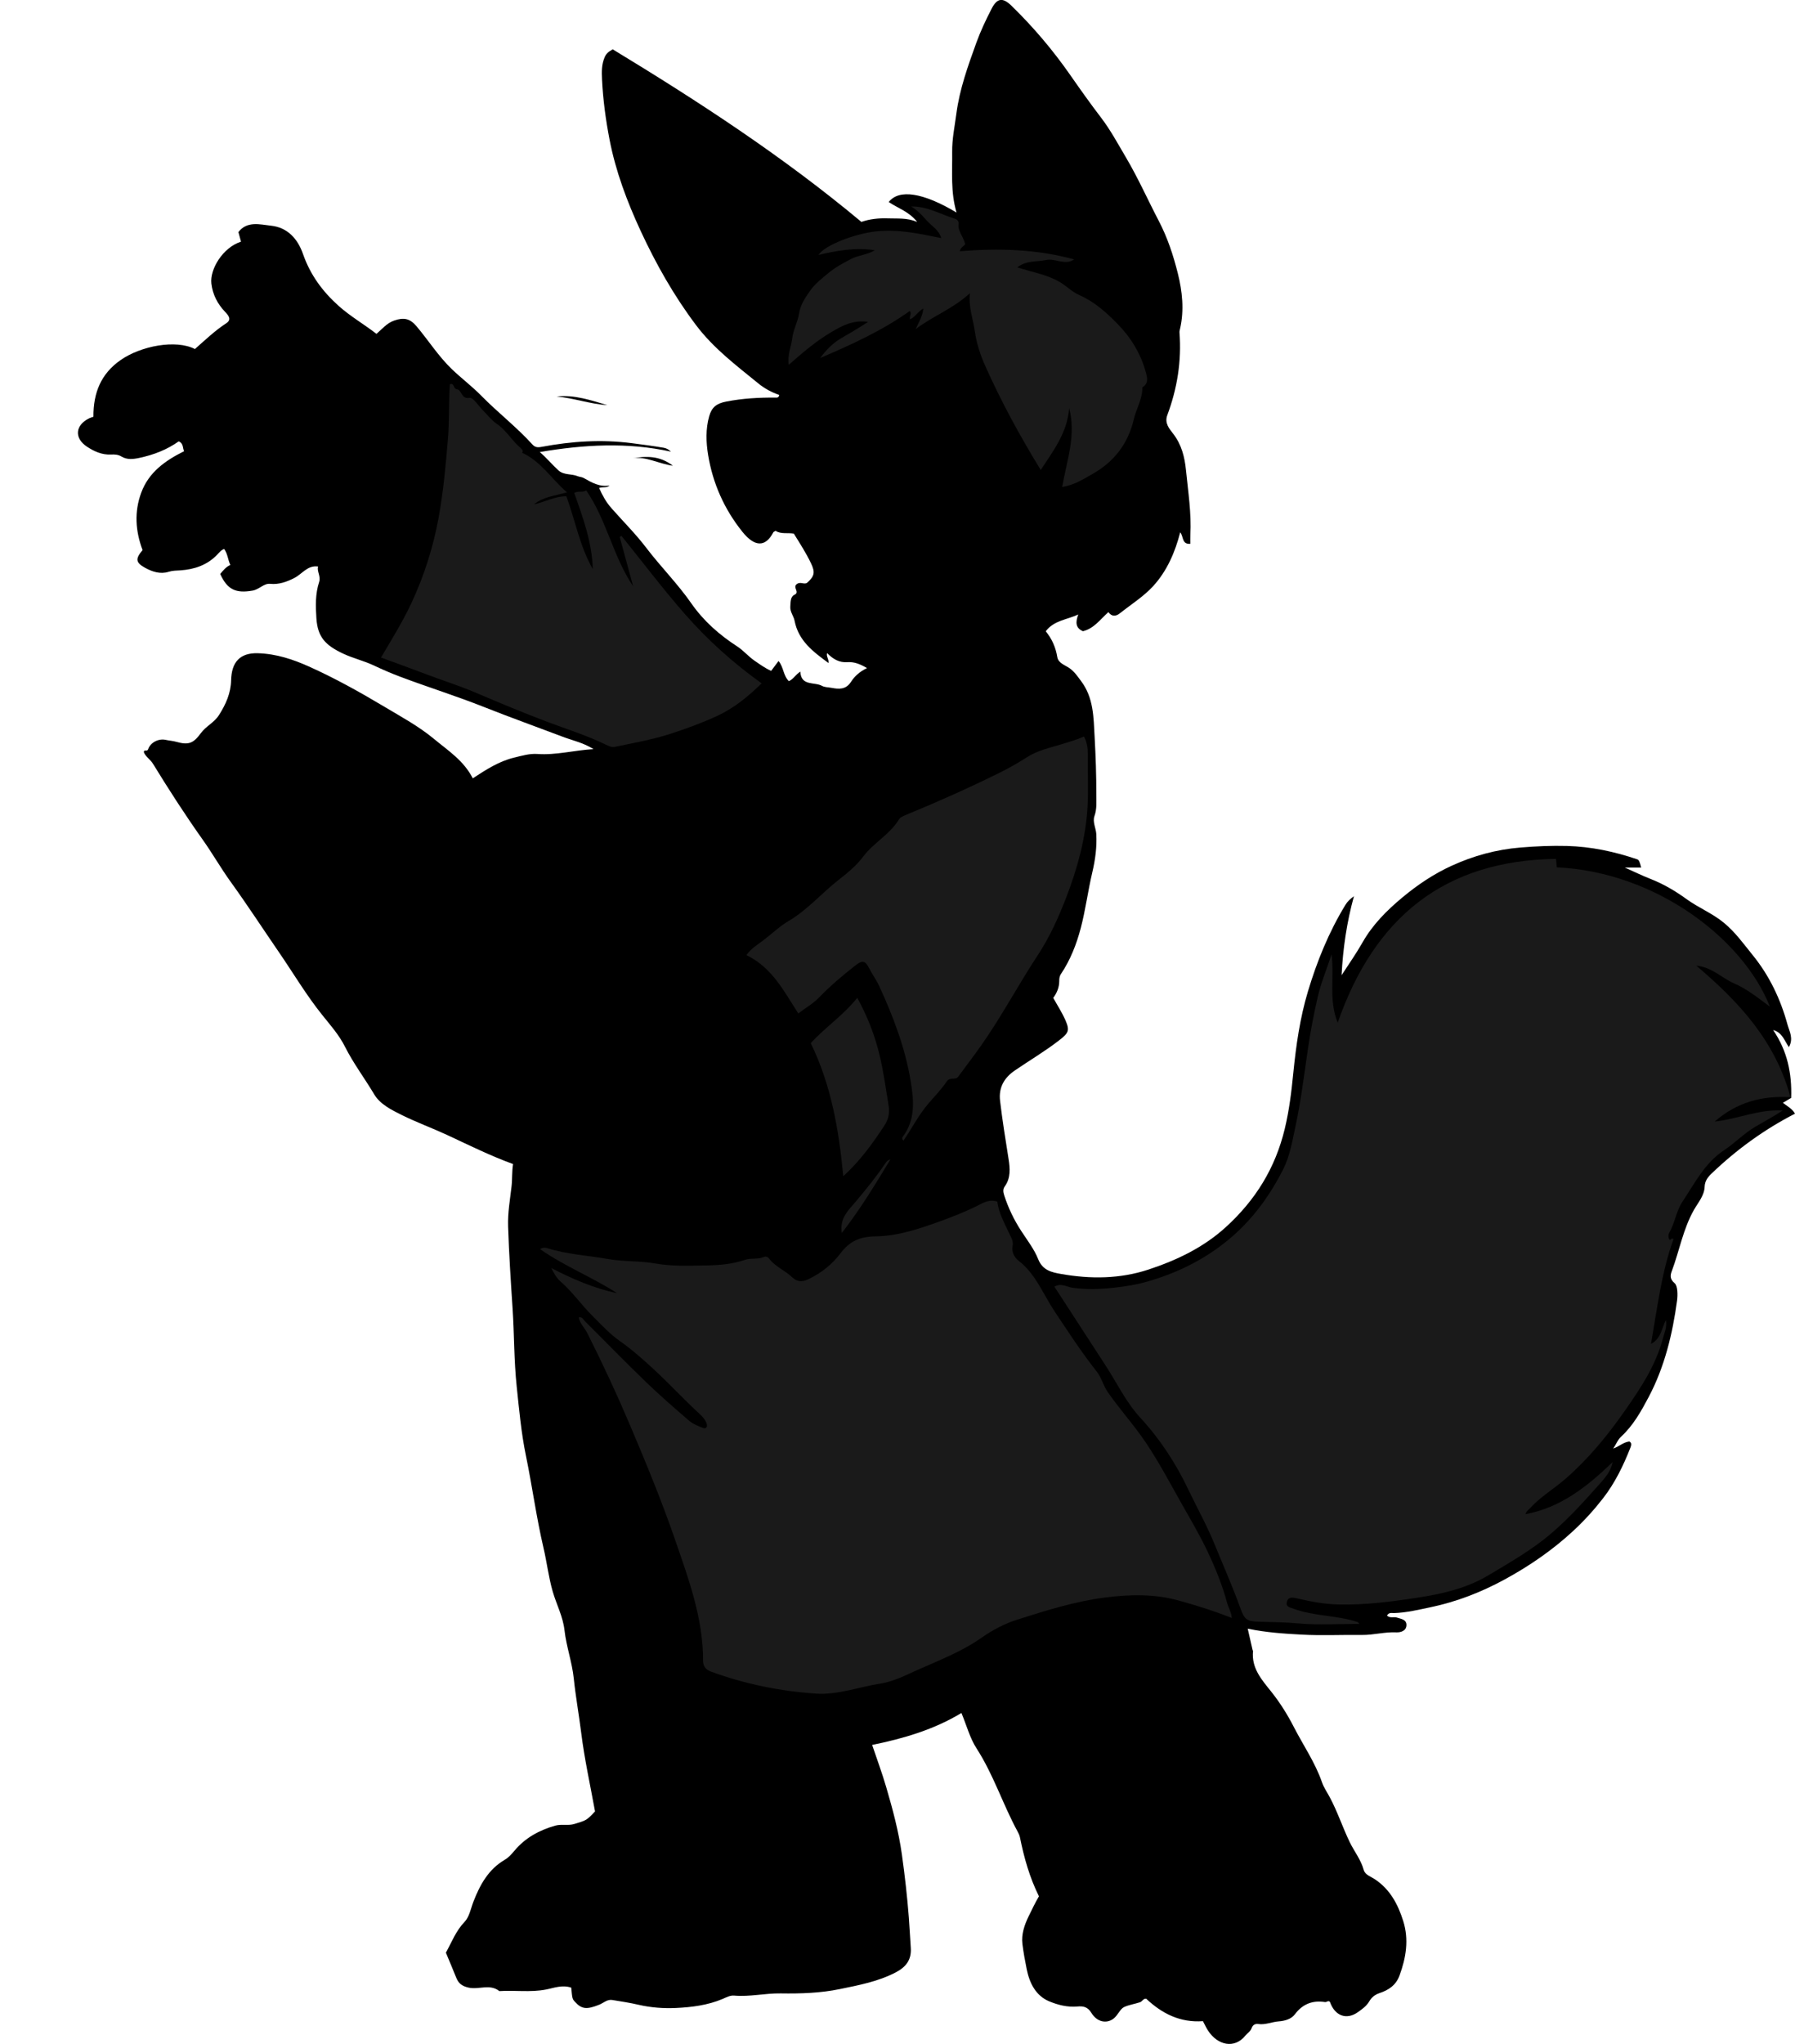 <?xml version="1.0" encoding="utf-8"?>
<!-- Generator: Adobe Illustrator 24.0.2, SVG Export Plug-In . SVG Version: 6.00 Build 0)  -->
<svg version="1.1" id="Layer_1" xmlns="http://www.w3.org/2000/svg" xmlns:xlink="http://www.w3.org/1999/xlink" x="0px" y="0px"
	 width="821.35" height="934.99" viewBox="0 0 821.35 934.99" style="enable-background:new 0 0 821.35 934.99;" xml:space="preserve">
<style type="text/css">
	.st0{fill:#1A1A1A;}
</style>
<g>
	<path d="M261.39,909.25c-4.23-1.42-7.98,0.18-11.57,0.86c-7.15,1.37-14.24,0.25-21.33,0.72c-4.31-3.47-9.39-0.53-14.09-1.6
		c-3.16-0.72-4.62-1.99-5.67-4.62c-1.51-3.78-3.11-7.52-4.7-11.36c2.61-4.72,4.53-9.91,8.56-14.11c2.19-2.29,2.83-6.11,4.06-9.28
		c3-7.72,6.84-14.74,14.34-19.12c1.68-0.98,3.09-2.55,4.36-4.07c4.95-5.96,11.37-9.44,18.7-11.53c2.91-0.83,5.88,0.14,8.86-0.79
		c5.31-1.66,5.37-1.45,9.36-5.72c-2.16-11.94-4.83-23.89-6.33-35.99c-1.03-8.29-2.53-16.51-3.4-24.83
		c-0.77-7.41-3.4-14.63-4.24-22.05c-0.72-6.35-3.67-11.77-5.38-17.67c-1.9-6.55-2.68-13.4-4.24-20.06
		c-3.26-13.93-5.14-28.12-8.03-42.11c-2.16-10.47-3.1-21.03-4.22-31.64c-1.26-11.89-1.1-23.76-1.88-35.62
		c-0.83-12.53-1.64-25.04-2.06-37.6c-0.21-6.27,0.89-12.29,1.58-18.35c0.39-3.48,0.13-6.86,0.7-10.21
		c-10.57-3.85-20.31-8.72-30.16-13.3c-6.81-3.16-13.87-5.73-20.62-9.06c-4.97-2.45-10.09-5.02-12.79-9.57
		c-4.33-7.3-9.5-14.11-13.3-21.67c-2.77-5.52-6.77-9.99-10.5-14.65c-7.28-9.08-13.18-19.06-19.73-28.61
		c-7.38-10.76-14.52-21.71-22.15-32.29c-4.5-6.24-8.28-12.92-12.73-19.18c-8.03-11.31-15.54-22.96-22.79-34.78
		c-1.23-2-3.32-3.2-4.16-5.21c-0.1-1.64,1.48-0.14,1.92-1.41c1.1-3.2,4.85-5.01,8.01-4.32c1.6,0.35,3.26,0.44,4.83,0.88
		c5.57,1.57,7.82,0.84,11.31-3.96c2.32-3.19,6.09-4.78,8.3-8.27c3.14-4.96,5.4-9.97,5.54-15.93c0.2-8.37,4.12-12.58,12.22-12.35
		c8.39,0.24,16.08,2.79,23.51,6.13c11.9,5.36,23.28,11.7,34.51,18.41c7.72,4.61,15.66,8.9,22.56,14.63
		c6.39,5.32,13.65,9.92,17.78,18.06c6.01-3.93,11.94-7.81,19-9.5c3.52-0.84,6.95-1.9,10.62-1.64c8.45,0.59,16.65-1.67,25.61-2.23
		c-4.6-2.92-9.44-3.9-13.91-5.59c-12.01-4.55-24.09-8.87-36.04-13.61c-12.67-5.04-25.72-9.1-38.48-13.91
		c-4.1-1.54-8.18-3.31-12.12-5.17c-4.61-2.17-9.55-3.28-14.09-5.44c-7.9-3.74-11.56-7.4-12.14-16.05
		c-0.37-5.58-0.54-11.25,1.26-16.71c0.86-2.61-1.18-4.96-0.47-7.04c-4.87-0.72-7.29,3.44-10.94,5.27
		c-3.43,1.73-6.93,3.05-11.04,2.65c-2.9-0.28-4.94,2.57-8.04,3.1c-7.53,1.3-11.52-0.34-14.78-7.62c1.35-1.61,2.67-3.29,4.64-4.12
		c-1.17-2.39-1.16-4.98-2.85-7.32c-1.45,0.52-2.3,1.74-3.26,2.72c-4.61,4.71-10.36,6.64-16.76,7.07c-1.8,0.12-3.53,0.08-5.37,0.66
		c-3.8,1.21-7.52-0.02-10.86-1.87c-4.29-2.38-4.42-4.1-1.07-8.06c-3.28-8.69-3.87-17.47-0.61-26.28
		c3.47-9.38,10.99-14.66,19.62-18.96c-0.76-1.34-0.13-3.46-2.47-4.5c-5.33,3.8-11.48,6.19-18.07,7.58c-2.83,0.6-5.6,0.9-8.14-0.64
		c-1.55-0.94-3.14-0.99-4.78-0.91c-4.15,0.21-7.78-1.47-11.02-3.61c-5.94-3.94-5.33-9.87,1.09-12.99c0.71-0.34,1.49-0.53,1.89-0.67
		c-0.07-10.9,3.4-19.68,12.5-25.99c9.26-6.42,25.2-9.49,33.94-5c4.61-4.04,9.09-8.38,14.35-11.8c2.59-1.69,1.03-3.55-0.55-5.21
		c-3.46-3.64-5.68-7.9-6.27-12.95c-0.76-6.5,5.22-16.5,13.56-19.15c-0.37-1.37-0.74-2.73-1.19-4.38c3.93-5.17,9.81-3.49,14.94-2.93
		c7.59,0.82,12.2,6.03,14.62,12.95c3.31,9.49,8.89,17.13,16.41,23.83c5.33,4.75,11.43,8.23,17.2,12.7c2.54-2.12,4.65-4.87,8.07-6.07
		c4.41-1.55,7.22-1.01,10.26,2.59c5.45,6.47,10.01,13.7,16.13,19.59c4.36,4.19,9.24,7.85,13.47,12.16
		c7.57,7.7,16.16,14.32,23.42,22.32c1.18,1.3,2.3,1.47,4.28,1.09c13.66-2.56,27.39-3.48,41.3-1.66c4.87,0.63,9.72,1.25,14.55,2.09
		c1.37,0.24,2.29,0.88,3.28,1.78c-20.04-4.42-39.98-3.22-60.02,0.18c3.19,2.74,5.66,5.77,8.54,8.39c2.48,2.25,5.94,1.46,8.8,2.65
		c0.86,0.36,1.85,0.32,2.78,0.84c3.62,2.04,7.25,4.22,11.81,3.4c-1.41,1.3-3,0.49-4.79,1.14c1.47,3.35,3.2,6.48,5.61,9.21
		c5.34,6.06,11.11,11.79,15.99,18.2c6.61,8.68,14.36,16.41,20.6,25.39c5.58,8.03,12.83,14.41,20.98,19.68
		c2.93,1.9,5.08,4.59,7.97,6.56c2.43,1.66,4.76,3.39,7.58,4.64c1.13-1.52,2.25-3.02,3.37-4.52c2.33,2.74,2.12,6.65,4.72,9.22
		c2.08-0.88,3.05-3,5.26-4.36c0.3,6.77,6.43,4.58,9.95,6.53c1.15,0.64,2.84,0.61,4.27,0.88c3.32,0.62,6.6,0.97,9-2.8
		c1.62-2.55,4.08-4.7,7.28-6.23c-3.07-1.82-5.84-2.93-9-2.71c-3.67,0.26-6.51-1.34-9.25-4.17c-0.5,1.59,0.84,2.62,0.64,4.57
		c-7.14-5.25-13.76-10.2-15.53-19.35c-0.42-2.19-2.13-4-1.95-6.52c0.15-2.03,0.03-4.48,1.83-5.31c2.8-1.29-1.08-3.42,1.24-5.01
		c1.81-1.24,3.37,0.67,4.91-0.77c3.04-2.84,3.42-4.57,1.55-8.54c-2.24-4.74-5.09-9.12-7.92-13.7c-2.76-0.53-5.85,0.37-8.35-1.29
		c-0.52,0.34-0.91,0.45-1.04,0.7c-3.61,6.92-8.55,6.71-14.11-0.2c-8.36-10.4-13.6-22.25-15.73-35.25
		c-0.94-5.73-1.17-11.84,0.52-17.73c1.16-4.06,3.36-5.78,7.77-6.64c7.54-1.47,15.02-1.87,22.62-1.82c0.59,0,1.38,0.14,1.66-1.2
		c-3.39-1.16-6.72-2.94-9.44-5.16c-10.15-8.28-20.61-16.1-28.69-26.84c-10.12-13.45-18.29-27.91-25.3-43.04
		c-6.21-13.4-11.45-27.3-14.25-41.86c-1.73-8.99-2.97-18.11-3.42-27.34c-0.18-3.67-0.23-6.93,1.21-10.29
		c0.64-1.48,1.59-2.43,3.68-3.58c39.21,23.8,77.89,48.97,113.78,78.94c3.71-1.28,7.89-1.78,12.18-1.61
		c4.24,0.17,8.52-0.35,13.35,1.61c-3.88-4.85-8.91-6.28-13.01-9.09c4.67-6.01,15.69-4.36,31.02,4.81c-2.78-9.46-1.88-18.59-2-27.68
		c-0.08-5.94,1.16-11.73,1.93-17.59c1.48-11.25,5.31-21.82,9.12-32.37c1.93-5.35,4.4-10.54,7-15.6c2.56-4.97,5.12-5.25,9.2-1.26
		c9.91,9.69,18.83,20.19,26.77,31.58c4.57,6.56,9.21,13.1,14.08,19.47c4.34,5.67,7.76,12.06,11.41,18.23
		c5.56,9.41,10,19.41,15.03,29.05c4.09,7.83,6.71,15.96,8.75,24.13c1.99,7.98,2.94,16.59,1.03,25.02c-0.14,0.63-0.35,1.29-0.3,1.92
		c1,13.02-1.03,25.6-5.58,37.79c-1.34,3.59,0.84,6.12,2.65,8.45c3.89,5.01,5.31,10.71,5.91,16.82c0.98,9.85,2.53,19.65,1.99,29.6
		c-0.07,1.33-0.01,2.66-0.01,3.98c-3.97,0.36-3.06-3.43-4.63-5.26c-2.35,9.15-6.07,17.72-12.36,24.6
		c-4.37,4.78-10.07,8.35-15.2,12.42c-1.85,1.46-3.74,1.68-5.3-0.51c-3.78,3.37-6.59,7.51-11.65,8.74c-3.48-1.52-3.42-4.2-2.14-7.67
		c-5.04,2.43-11.01,2.6-14.89,7.7c2.88,3.47,4.56,7.37,5.3,11.82c0.46,2.79,3.62,3.66,5.64,5.1c2.26,1.61,3.6,3.68,5.18,5.77
		c5.83,7.71,5.76,16.6,6.26,25.69c0.48,8.78,0.8,17.53,0.77,26.31c-0.01,3.28,0.32,6.55-0.85,9.83c-0.96,2.71,0.69,5.49,0.84,8.27
		c0.32,5.95-0.48,11.76-1.85,17.59c-1.98,8.4-3.06,17.02-5.25,25.35c-1.94,7.4-4.75,14.6-9.06,21.03c-0.74,1.1-0.79,2.13-0.79,3.26
		c-0.02,2.87-1.04,5.36-2.74,7.68c1.88,3.41,4.05,6.73,5.61,10.31c2.05,4.73,1.32,5.82-2.99,9.16c-6.48,5.01-13.52,9.16-20.25,13.77
		c-4.7,3.22-7.44,7.63-6.71,13.85c1.05,8.94,2.5,17.8,3.9,26.68c0.65,4.11,1.05,8.6-1.75,12.47c-0.84,1.17-0.81,2.38-0.27,4.04
		c1.88,5.81,4.46,11.19,7.77,16.29c2.75,4.24,5.96,8.34,7.8,12.97c2.03,5.14,6.25,6.01,10.4,6.74c13.49,2.39,27.03,2.31,40.13-2.03
		c12.91-4.28,25.02-10.01,35.35-19.42c13.59-12.38,22.62-27,26.94-44.94c2.05-8.52,3.06-17,3.92-25.65
		c1.25-12.49,3.03-25,6.64-37.05c4.15-13.88,9.6-27.3,17.2-39.75c0.95-1.56,2.15-2.69,3.9-3.95c-3.34,12.1-5.03,23.99-5.66,36.14
		c3.26-5.03,6.7-9.92,9.6-15.03c4.65-8.19,11.11-14.61,18.14-20.48c6.9-5.76,14.37-10.8,22.61-14.56
		c10.03-4.58,20.4-7.43,31.51-8.35c7.13-0.59,14.22-0.9,21.31-0.71c11,0.3,21.7,2.57,32.12,6.12c0.76,0.26,1.09,0.99,1.8,3.74
		c-2.18,0-4.29,0-7.54,0c4.63,2.06,8.16,3.79,11.8,5.21c5.97,2.34,11.38,5.53,16.59,9.31c5.37,3.89,11.58,6.34,16.87,10.66
		c5.36,4.38,9.19,9.83,13.38,14.99c7.57,9.33,12.69,20.09,15.85,31.68c0.84,3.06,2.87,6.31,0.64,10.31
		c-2.14-3.02-2.92-6.61-7.21-7.82c6.5,9.55,8.63,19.86,8.25,31.05c-1.14,0.68-2.34,1.39-3.79,2.24c1.97,1.55,4.24,2.69,5.55,4.97
		c-14.08,7.23-26.73,16.42-38.13,27.34c-1.78,1.7-3.12,3.41-3.23,6.13c-0.16,4.05-3.02,7.25-4.87,10.51c-5,8.8-6.64,18.65-10.1,27.9
		c-0.62,1.65-1.26,3.62,1.23,5.66c1.45,1.18,1.47,5.43,1.13,7.95c-2.08,15.36-5.73,30.43-13.02,44.19
		c-3.4,6.42-7.06,12.99-12.57,18.06c-1.69,1.55-2.3,3.66-3.66,5.44c2.59-0.77,4.41-2.8,7.38-3.23c0.9,0.48,1.17,1.17,0.51,2.86
		c-3.24,8.26-7.1,16.19-12.55,23.19c-4.1,5.27-8.59,10.22-13.54,14.81c-9.57,8.87-20.18,16.15-31.59,22.35
		c-10.6,5.76-21.79,10.1-33.56,12.58c-5.56,1.17-11.17,2.54-16.93,2.72c-1.05,0.03-2.31-0.43-3.2,1.14
		c1.36,1.35,3.16,0.43,4.56,0.92c1.76,0.61,4.29,0.78,4.33,3.3c0.05,2.86-2.74,3.55-4.57,3.46c-5.35-0.27-10.5,1.26-15.81,1.19
		c-9.16-0.12-18.35,0.35-27.49-0.15c-8.13-0.44-16.31-0.96-24.75-2.72c0.76,3.35,1.49,6.56,2.22,9.76c0.04,0.16,0.22,0.31,0.21,0.45
		c-0.83,7.85,4.04,13.23,8.39,18.68c4,5.02,7.4,10.47,10.27,16.07c4.32,8.41,9.77,16.26,12.89,25.3c0.83,2.42,2.37,4.61,3.59,6.89
		c3.54,6.64,5.86,13.79,9.13,20.54c2.06,4.24,5.08,7.96,6.37,12.65c0.64,2.33,3.39,3.11,5.22,4.35
		c6.93,4.67,10.49,11.49,12.87,19.06c2.65,8.46,1.31,16.69-1.7,24.9c-1.67,4.54-5.08,6.68-9.1,8.03c-2.23,0.75-3.68,1.98-4.75,3.8
		c-1.28,2.19-3.33,3.61-5.26,4.97c-5.23,3.69-10.52,1.61-12.74-4.74c-0.77-0.81-1.47,0.21-2.23,0.09
		c-5.71-0.89-10.26,0.87-13.8,5.59c-1.75,2.33-4.81,3.05-7.46,3.25c-3.13,0.24-6.07,1.67-9.28,1.2c-1.47-0.22-2.57,0.45-3.07,1.92
		c-0.52,1.5-1.93,2.25-2.86,3.4c-4.89,6.07-12.65,4.57-17.16-2.45c-0.87-1.36-1.53-2.85-2.24-4.18
		c-10.43,0.76-18.72-3.45-25.97-10.26c-1.35-0.16-1.75,1.25-2.84,1.62c-2.47,0.82-5.24,1.2-7.36,2.24
		c-1.73,0.85-2.84,3.82-4.77,5.27c-3.15,2.38-7.51,1.59-10.07-2.61c-1.79-2.93-3.87-3.19-6.55-2.95c-4.5,0.39-8.91-0.75-12.8-2.38
		c-6.15-2.57-8.99-8.35-10.28-14.68c-0.78-3.83-1.49-7.72-1.97-11.58c-0.55-4.41,0.97-8.78,2.88-12.69c1.5-3.07,2.98-6.19,4.69-9.09
		c-4.24-8.55-6.81-17.6-8.67-26.87c-0.21-1.02-0.62-1.88-1.07-2.71c-6.77-12.44-11.06-26.09-18.82-38.1
		c-3.04-4.7-4.51-10.42-6.91-16.18c-12.54,7.6-26.38,11.66-40.85,14.62c2.16,6.41,4.52,12.76,6.42,19.25
		c2.98,10.15,5.72,20.37,7.19,30.88c1.34,9.59,2.44,19.2,3.18,28.87c0.35,4.6,0.57,9.21,0.89,13.81c0.38,5.49-2.22,8.78-6.81,11.19
		c-8.06,4.23-16.85,5.87-25.63,7.68c-8.97,1.85-18,2.12-27.09,1.98c-7.11-0.11-14.15,1.63-21.3,1c-1.86-0.16-3.53,0.79-5.14,1.48
		c-6.88,2.94-14.31,3.86-21.51,4.19c-5.56,0.26-11.45-0.16-17.09-1.47c-3.96-0.92-8-1.53-12.02-2.19c-2.31-0.38-3.99,1.36-5.93,2.14
		c-5.64,2.28-8.02,2.12-11.04-1.19C261.87,914.41,261.87,914.41,261.39,909.25z"/>
	<path d="M277.93,185.34c-7.89-0.51-15.38-3.25-23.23-3.95C262.84,180.47,270.35,183.1,277.93,185.34z"/>
	<path d="M307.92,213.06c-6.84-1-12.21-4.33-18.37-3.45C295.72,208.65,301.78,208.34,307.92,213.06z"/>
	<path class="st0" d="M809.87,460.5c-5.86-4.32-10.56-8.13-16.38-10.64c-5.5-2.36-9.86-7.31-17.32-8.14
		c19.68,16.69,36.15,34.48,43.11,60.18c-13.16-0.73-24.46,2.28-34.68,11.15c10.69-1.13,20.05-5.71,31.15-5.04
		c-4.57,2.9-8.56,5.1-12.42,7.34c-5.33,3.09-9.48,7.54-14.51,10.87c-8.81,5.83-13.39,15.13-18.98,23.51
		c-2.83,4.25-3.46,9.74-6.06,14.29c-0.44,0.77-0.5,2.18,0.21,3.12c0.72,0.26,0.74-1.14,1.75-0.28
		c-5.51,15.26-7.38,31.42-10.29,47.91c4.58-2.37,4.75-6.84,6.83-10.94c0.56,3.53-0.72,5.95-1.39,8.49
		c-3.24,12.23-10.06,22.51-17.19,32.73c-7.97,11.43-16.73,22.14-27.19,31.28c-5.29,4.63-11.48,8.24-16.29,13.49
		c-0.78,0.85-1.83,1.47-2.2,2.84c16.25-3.01,28.4-12.78,39.87-23.82c-0.79,4.33-3.62,7.36-6.16,10.24
		c-6.78,7.65-13.64,15.2-21.44,21.97c-9.01,7.81-19.23,13.58-29.3,19.61c-9.87,5.91-21.02,8.47-32.33,10.19
		c-12.05,1.84-24.1,3.42-36.37,3.12c-6.48-0.16-12.68-1.37-18.91-2.81c-1.9-0.44-3.93-0.75-4.52,1.56c-0.62,2.4,1.32,2.57,3.22,3.26
		c9.29,3.39,19.33,2.9,28.67,5.88c0.47,0.15,0.9,0.22,1.18,0.99c-9.4,0-18.78,0.62-28.02-0.23c-5.8-0.53-11.55-0.57-17.32-0.74
		c-6.25-0.19-7.06-0.78-9.17-6.62c-3.48-9.66-7.67-19.03-11.53-28.53c-3.57-8.8-8.18-17.01-12.24-25.52
		c-5.64-11.83-12.8-22.83-21.72-32.49c-6.73-7.29-10.89-16.18-16.22-24.34c-7.73-11.85-15.41-23.73-23.25-35.81
		c3.14-1.77,5.83,0.16,8.33,0.52c6.28,0.9,12.35,0.68,18.64,0.01c5.58-0.6,10.93-1.47,16.32-3.07c13.31-3.93,25.38-9.89,36.17-18.76
		c10.87-8.93,18.88-19.89,25.19-32.28c3.07-6.04,4.14-12.66,5.55-19.17c2.53-11.65,4-23.5,5.7-35.27c1.2-8.27,2.74-16.47,4.61-24.53
		c1.43-6.18,3.93-12.25,6.31-19.42c1.37,10.76-1.41,20.74,2.82,31.23c16.78-48.17,48.85-74.28,99.89-74.92
		c0.14,1.48,0.25,2.67,0.36,3.85C758.07,398.9,797.82,429.83,809.87,460.5z"/>
	<path class="st0" d="M563.65,740.17c-8.3-3.33-16.17-5.74-24.11-7.96c-11.2-3.13-22.42-2.88-33.77-1.44
		c-13.81,1.75-27.01,5.92-40.2,10.1c-5.94,1.88-11.48,4.83-16.55,8.38c-9.07,6.33-19.27,10.24-29.25,14.69
		c-5.51,2.45-10.94,5.29-16.9,6.21c-9.84,1.52-19.45,5.26-29.48,4.59c-16.49-1.11-32.64-4.4-48.21-10.12
		c-2.14-0.78-3.48-2.41-3.47-4.81c0.07-19.35-6.51-37.19-12.67-55.07c-6.14-17.85-13.34-35.31-20.71-52.69
		c-6.06-14.28-12.6-28.33-19.58-42.19c-1.23-2.45-3.39-4.39-3.94-7.21c1.65-0.42,2.12,1.03,2.9,1.81
		c9.34,9.27,18.51,18.71,27.98,27.85c6.35,6.12,13.02,11.91,19.71,17.66c1.68,1.45,3.95,2.29,6.05,3.16
		c1.8,0.75,2.35-0.52,1.89-1.92c-0.56-1.73-1.8-3.1-3.16-4.35c-7.33-6.72-14.05-14.07-21.4-20.81c-4.81-4.41-9.64-8.72-14.95-12.44
		c-4.8-3.36-8.65-7.58-12.75-11.66c-5.05-5.04-9.13-10.97-14.52-15.66c-1.96-1.7-3.11-3.9-4.3-6.23
		c9.64,4.96,19.43,9.28,30.07,11.48c-11.32-7.31-23.96-12.27-35.19-20.12c1.25-0.84,2.46-0.72,3.39-0.43
		c8.93,2.83,18.28,3.28,27.42,4.91c7.31,1.3,14.8,0.81,22.06,2.1c7.66,1.36,15.3,0.97,22.96,0.87c6.06-0.08,12.09-0.57,17.92-2.56
		c2.78-0.95,5.9-0.07,8.71-1.34c0.69-0.31,1.69-0.1,2.25,0.67c2.82,3.81,7.37,5.49,10.68,8.68c2.28,2.2,4.73,2.1,7.25,0.91
		c5.88-2.78,10.96-6.79,14.82-11.91c4.19-5.57,8.89-7.66,16.13-7.75c10.21-0.13,20.14-3.53,29.83-7.04
		c5.37-1.95,10.65-4.05,15.79-6.53c3.11-1.5,6.07-3.65,10.01-2.3c0.6,5.26,3.39,10.04,5.68,15.02c0.78,1.71,1.8,3.09,1.27,5.47
		c-0.46,2.09,0.64,4.9,2.66,6.44c7.88,6.02,11.28,15.26,16.5,23.12c6.23,9.38,12.37,18.81,19.34,27.64c2.29,2.9,2.99,6.42,5.07,9.42
		c5.51,7.93,12.02,15.07,17.41,23.09c6.03,8.96,11.04,18.49,16.33,27.86c4.08,7.22,8.34,14.38,11.88,21.87
		c3.61,7.63,6.85,15.5,9.01,23.69C562.05,735.34,563.32,737.09,563.65,740.17z"/>
	<path class="st0" d="M271.24,260.32c-0.34-12.26-4.5-23.54-8.48-34.85c1.83-1.03,3.79-0.04,5.48-1.13
		c9.38,13.59,12.25,30.18,21.46,43.84c-2.04-7.52-4.09-15.04-6.13-22.56c0.27-0.16,0.54-0.31,0.82-0.47
		c9.68,12.01,19,24.34,29.16,35.93c10.26,11.71,21.87,22.14,34.96,31.53c-6.53,6.35-12.99,11.5-20.36,14.9
		c-6.9,3.18-14.16,5.83-21.4,8.18c-8.31,2.69-17.01,4.19-25.59,5.99c-1.26,0.26-2.88-0.5-4.17-1.13
		c-8.51-4.15-17.54-6.94-26.37-10.27c-11.11-4.19-22.07-8.77-32.99-13.43c-7.8-3.33-15.88-5.81-23.78-8.85
		c-6.34-2.43-12.74-4.71-19.51-7.2c4.99-8.46,9.86-16.32,13.81-24.71c5.92-12.6,10.07-25.73,12.57-39.4
		c2.16-11.79,3.21-23.69,4.23-35.63c0.72-8.46,0.3-16.88,0.89-25.3c2.16-0.79,1.48,2.14,3.16,2.3c2.42,0.22,1.87,4.65,5.91,3.95
		c1.62-0.28,3.96,3.6,5.97,5.6c2.13,2.11,3.98,4.62,6.42,6.27c4.46,3.03,7,7.82,11.04,11.17c1.04,0.86,0.95,1.63,0.54,2.04
		c8.53,3.86,13.32,11.86,20.57,18.13c-5.95,1.69-11.03,2.1-15.09,5.49c4.96-1.05,9.55-3.74,14.81-3.68
		C263.25,238.23,265.31,249.96,271.24,260.32z"/>
	<path class="st0" d="M413.37,521.82c-0.7-0.86-0.63-1.32-0.31-1.75c5.93-7.91,5.12-16.74,3.61-25.72
		c-2.53-15.06-7.89-29.18-14.22-42.96c-1.42-3.1-3.47-5.89-5.03-8.96c-1.56-3.06-3.06-3.1-5.85-0.91
		c-5.84,4.58-11.53,9.33-16.68,14.69c-2.86,2.97-6.48,4.95-9.61,7.39c-6.54-10.06-11.92-20.99-23.75-26.68
		c2.23-3.12,5.15-4.81,7.61-6.67c3.91-2.94,7.44-6.44,11.67-8.92c8.62-5.05,15.06-12.69,22.81-18.74c4.14-3.23,8.26-6.6,11.32-10.69
		c4.77-6.4,12.17-10.11,16.35-16.98c0.66-1.08,1.88-1.58,3.19-2.12c14.45-5.94,28.72-12.29,42.72-19.22
		c4.34-2.15,8.65-4.56,12.78-7.23c4.82-3.12,10.55-4.27,15.97-5.96c3.4-1.06,6.82-2.03,10.07-3.46c1.37,2.7,1.76,5.36,1.72,8.21
		c-0.11,8.01,0.34,16.05-0.12,24.04c-0.82,14.26-4.57,27.89-9.69,41.22c-3.56,9.27-7.67,18.35-13.07,26.55
		c-8.97,13.63-16.58,28.09-25.99,41.42c-3.39,4.79-6.94,9.46-10.44,14.18c-1.27,1.72-3.76-0.06-5.26,2.19
		c-2.44,3.67-5.61,6.85-8.48,10.23C420.33,510.09,417.32,516.1,413.37,521.82z"/>
	<path class="st0" d="M486.02,222.76c2.12-12.13,6.49-23.65,3.2-36.05c-0.8,11.04-7.13,19.37-13,28.29
		c-9.53-15.56-18.1-31.27-25.42-47.67c-2.26-5.06-3.98-10.28-4.73-15.74c-0.76-5.49-2.92-10.73-2.27-17.44
		c-7.94,7.25-17.12,10.52-24.8,16.41c1.33-3.07,3.12-5.73,3.5-9.41c-2.45,1.27-3.62,3.84-6.06,4.93c-0.52-1.44,0.96-2.69-0.19-3.79
		c-12.65,9.01-26.69,15.39-40.94,21.47c2.73-3.64,5.67-6.77,9.73-9.12c3.74-2.16,7.56-4.37,12.16-7.39
		c-7.05-1.02-12.05,1.9-16.69,4.61c-6.9,4.04-13.05,9.26-19.58,15.03c-0.7-4.57,1.11-8.27,1.58-12.13c0.49-3.99,2.5-7.45,3.1-11.27
		c0.64-4.08,2.78-7.2,5.03-10.42c2.31-3.3,5.39-5.66,8.45-8.18c3.19-2.64,6.68-4.52,10.31-6.4c3.5-1.81,7.47-1.94,10.89-4.01
		c-8.81-1.38-17.35,0.15-25.78,2.14c2.82-4.46,16.66-9.72,26.31-10.77c10.05-1.1,19.65,0.97,29.86,3.07
		c-1.14-3.91-4.39-5.51-6.54-7.94c-2.15-2.42-4.33-4.86-7.26-6.52c7.45-0.17,13.56,3.61,20.17,5.65c0.94,0.29,1.74,1.17,1.58,2.31
		c-0.43,3.26,1.98,5.46,3,9.12c0.04,0.83-2,1.25-2.48,3.38c17.73-1.42,35.21-0.98,52.36,3.74c-4.27,2.93-8.65-0.67-12.94,0.29
		c-4.15,0.93-8.78,0.01-13.08,3.37c6.82,2.15,13.28,3.22,19.07,6.48c3.31,1.86,5.88,4.69,9.36,6.21
		c6.85,2.99,12.28,7.88,17.42,13.13c6.17,6.3,10.65,13.64,12.97,22.17c0.65,2.4,1.36,5.15-1.6,6.87c0.14,5.25-2.75,9.69-3.89,14.57
		c-2.61,11.2-9.01,19.45-18.82,25.02C495.69,219.22,491.39,221.96,486.02,222.76z"/>
	<path class="st0" d="M385.87,538.07c-2.05-21.33-5.51-41.6-14.88-60.88c6.42-7.12,14.78-12.6,21.27-20.74
		c4.82,8.78,8.12,17.42,10.26,26.42c1.81,7.59,2.86,15.36,4.12,23.08c0.52,3.18-0.16,6.2-1.96,8.93
		C399.36,522.96,393.77,530.82,385.87,538.07z"/>
	<path class="st0" d="M385.19,564.03c-1.09-6.9,3.17-10.52,6.41-14.39c4.84-5.78,9.59-11.59,13.77-17.87
		c0.44-0.66,1.17-1.12,2.08-1.45C400.56,541.74,393.67,553.14,385.19,564.03z"/>
</g>
</svg>
